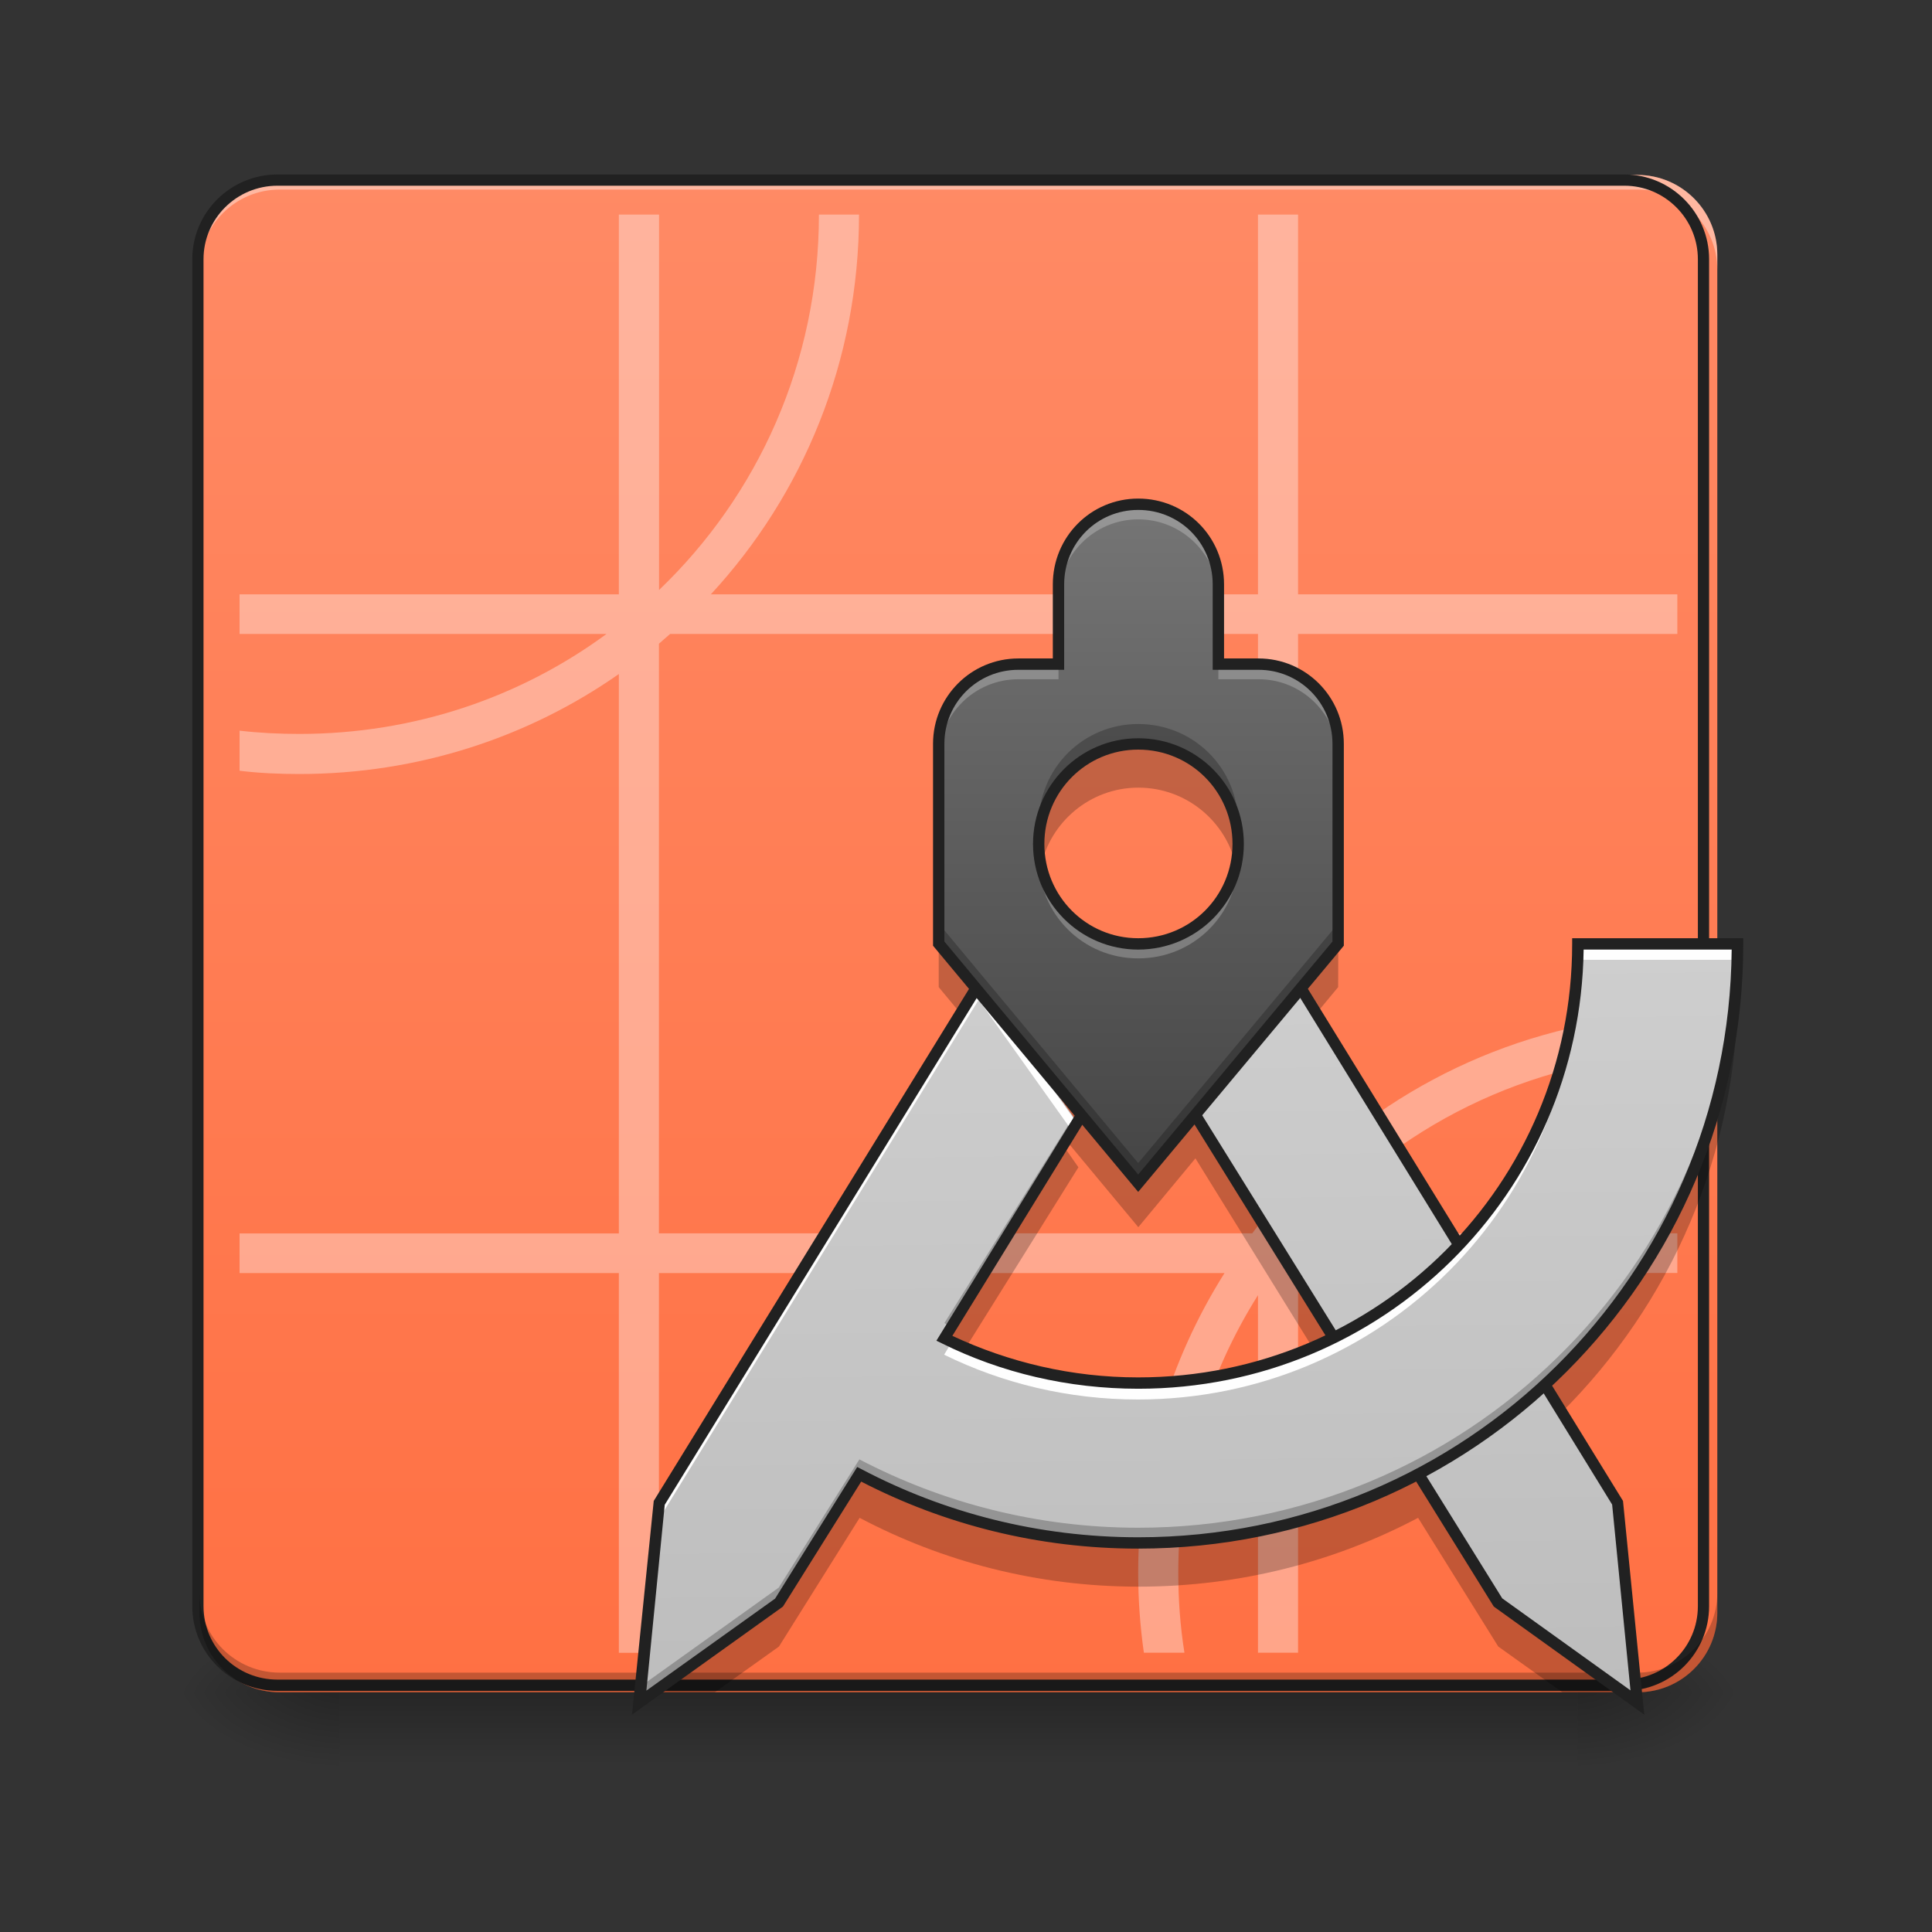 <svg height="16" viewBox="0 0 16 16" width="16" xmlns="http://www.w3.org/2000/svg" xmlns:xlink="http://www.w3.org/1999/xlink"><rect x="0" y="0" width="16" height="16" fill="#333333" stroke="none"/><linearGradient id="a" gradientTransform="matrix(.03 0 0 .031 .385 6.719)" gradientUnits="userSpaceOnUse" x1="254" x2="254" y1="233.5" y2="254.667"><stop offset="0" stop-opacity=".275"/><stop offset="1" stop-opacity="0"/></linearGradient><linearGradient id="b"><stop offset="0" stop-opacity=".314"/><stop offset=".222" stop-opacity=".275"/><stop offset="1" stop-opacity="0"/></linearGradient><radialGradient id="c" cx="450.909" cy="189.579" gradientTransform="matrix(0 -.039 -.07 -0 26.231 31.798)" gradientUnits="userSpaceOnUse" r="21.167" xlink:href="#b"/><radialGradient id="d" cx="450.909" cy="189.579" gradientTransform="matrix(-0 .039 .07 0 -10.354 -3.764)" gradientUnits="userSpaceOnUse" r="21.167" xlink:href="#b"/><radialGradient id="e" cx="450.909" cy="189.579" gradientTransform="matrix(-0 -.039 .07 -0 -10.354 31.798)" gradientUnits="userSpaceOnUse" r="21.167" xlink:href="#b"/><radialGradient id="f" cx="450.909" cy="189.579" gradientTransform="matrix(0 .039 -.07 0 26.231 -3.764)" gradientUnits="userSpaceOnUse" r="21.167" xlink:href="#b"/><linearGradient id="g" gradientUnits="userSpaceOnUse" x1="7.938" x2="7.938" y1="14.017" y2="1.448"><stop offset="0" stop-color="#ff7043"/><stop offset="1" stop-color="#ff8a65"/></linearGradient><linearGradient id="h"><stop offset="0" stop-color="#bdbdbd"/><stop offset="1" stop-color="#e0e0e0"/></linearGradient><linearGradient id="i" gradientTransform="matrix(-.031 0 0 .031 17.366 6.802)" gradientUnits="userSpaceOnUse" x1="211.667" x2="216.991" xlink:href="#h" y1="233.5" y2="-171.312"/><linearGradient id="j" gradientUnits="userSpaceOnUse" x1="8.105" x2="7.938" xlink:href="#h" y1="14.1" y2="1.448"/><linearGradient id="k" gradientUnits="userSpaceOnUse" x1="9.428" x2="9.428" y1="10.131" y2="4.177"><stop offset="0" stop-color="#424242"/><stop offset="1" stop-color="#757575"/></linearGradient><path d="m2.812 14.016h10.254v.664h-10.254zm0 0" fill="url(#a)"/><path d="m13.066 14.016h1.32v-.66h-1.32zm0 0" fill="url(#c)"/><path d="m2.812 14.016h-1.324v.664h1.324zm0 0" fill="url(#d)"/><path d="m2.812 14.016h-1.324v-.66h1.324zm0 0" fill="url(#e)"/><path d="m13.066 14.016h1.32v.664h-1.32zm0 0" fill="url(#f)"/><path d="m2.316 1.449h11.246c.363 0 .66.297.66.66v11.246c0 .367-.297.66-.66.66h-11.246c-.367 0-.664-.293-.664-.66v-11.246c0-.363.297-.66.664-.66zm0 0" fill="url(#g)"/><path d="m2.316 1.449c-.367 0-.664.293-.664.66v.125c0-.367.297-.664.664-.664h11.246c.363 0 .66.297.66.664v-.125c0-.367-.297-.66-.66-.66zm0 0" fill="#fff" fill-opacity=".392"/><path d="m74.118-168.629h359.841c11.624 0 21.123 9.499 21.123 21.123v359.841c0 11.749-9.499 21.123-21.123 21.123h-359.841c-11.749 0-21.248-9.374-21.248-21.123v-359.841c0-11.624 9.499-21.123 21.248-21.123zm0 0" fill="none" stroke="#212121" stroke-linecap="round" stroke-linejoin="round" stroke-width="3" transform="matrix(.031 0 0 .031 0 6.719)"/><path d="m5.125 1.777v3.145h-3.141v.328h3.039c-.711.523-1.59.828-2.543.828-.168 0-.332-.008-.496-.027v.332c.164.02.328.027.496.027.984 0 1.898-.305 2.645-.828v4.633h-3.141v.328h3.141v3.145h.332v-3.145h4.684c-.453.719-.715 1.566-.715 2.48 0 .227.016.445.047.664h.336c-.035-.219-.051-.438-.051-.664 0-.844.242-1.633.66-2.297v2.961h.332v-3.145h3.141v-.328h-3.094c.754-.875 1.855-1.441 3.094-1.488v-.328c-1.23.043-2.336.562-3.141 1.379v-4.527h3.141v-.328h-3.141v-3.145h-.332v3.145h-4.531c.762-.824 1.227-1.93 1.227-3.145h-.332c0 1.227-.508 2.328-1.324 3.109v-3.109zm.426 3.473h4.867v4.902c-.016.02-.031.039-.047.062h-4.914v-4.883c.031-.027.062-.055.094-.082zm0 0" fill="#fff5f5" fill-opacity=".392"/><path d="m2.316 14.016c-.367 0-.664-.293-.664-.66v-.164c0 .363.297.66.664.66h11.246c.363 0 .66-.297.66-.66v.164c0 .367-.297.66-.66.66zm0 0" fill-opacity=".235"/><g fill-rule="evenodd"><path d="m9.426 6.191c-.457 0-.824.371-.824.828 0 .059.004.113.016.164.078-.375.41-.66.809-.66.402 0 .734.285.812.66.012-.051.016-.105.016-.164 0-.457-.367-.828-.828-.828zm-1.652 1.656v.328l.191.23.117-.191zm3.309 0-.309.367.117.191.191-.23zm3.297.328c-.086 1.316-.68 2.484-1.586 3.32l.129.211c.906-.898 1.469-2.145 1.469-3.531zm-5.945.465.496.695-.082.133.578.695.473-.57.984 1.59c.055-.023.109-.047.16-.074l-1.145-1.844-.473.566zm.387.871-1 1.602c.051.027.105.051.16.074l.949-1.52zm2.922 2.727c-.688.363-1.477.57-2.316.57-.836 0-1.621-.207-2.309-.566l-.668 1.062-.996.711h.465l.531-.379.668-1.066c.688.363 1.473.57 2.309.57.84 0 1.629-.207 2.316-.57l.664 1.066.531.379h.465l-.996-.711zm0 0" fill-opacity=".235"/><path d="m10.75 8.145-.91.992 2.566 4.137 1.156.828-.164-1.656zm0 0" fill="url(#i)"/><path d="m10.758 8.07-.043.043-.934 1.02 2.59 4.172 1.246.895-.176-1.77zm-.016.152 2.609 4.238.152 1.539-1.062-.762-2.543-4.094zm0 0" fill="#212121"/><path d="m13.066 7.816c0 2.016-1.625 3.637-3.641 3.637-.574 0-1.121-.133-1.605-.371l1.109-1.777-.824-1.16-2.648 4.301-.164 1.656 1.156-.828.668-1.062c.688.359 1.473.566 2.309.566 2.75 0 4.965-2.215 4.965-4.961zm0 0" fill="url(#j)"/><path d="m14.387 7.816c-.066 2.688-2.254 4.836-4.961 4.836-.836 0-1.621-.207-2.309-.566l-.668 1.062-1.141.816-.016.137 1.156-.828.668-1.062c.688.359 1.473.566 2.309.566 2.75 0 4.965-2.215 4.965-4.961zm-5.496 1.43-1.07 1.711c.02.012.039.02.059.027l1.051-1.68zm0 0" fill-opacity=".235"/><path d="m13.066 7.828c0 2.016-1.625 3.637-3.641 3.637-.551 0-1.078-.121-1.547-.344l-.059.098c.484.238 1.031.371 1.605.371 2.016 0 3.641-1.625 3.641-3.641h1.32c0-.039.004-.082.004-.121zm-4.961.328-2.648 4.301-.164 1.656.012-.012.152-1.52 2.648-4.301.785 1.102.039-.066zm0 0" fill="#fff" fill-opacity=".984"/><path d="m13.02 7.77v.047c0 1.988-1.602 3.59-3.594 3.59-.551 0-1.07-.125-1.539-.344l1.188-1.93-.977-1.062-2.684 4.359-.18 1.77 1.25-.895.648-1.035c.688.355 1.465.555 2.293.555 2.777 0 5.012-2.234 5.012-5.008v-.047zm.094.094h1.227c-.023 2.699-2.203 4.867-4.914 4.867-.828 0-1.605-.203-2.289-.562l-.039-.02-.68 1.09-1.066.762.152-1.539 2.609-4.238.844.922-1.203 1.957.047.023c.488.242 1.043.375 1.625.375 2.027 0 3.66-1.617 3.688-3.637zm0 0" fill="#212121"/></g><path d="m9.426 4.176c-.363 0-.66.297-.66.664v.66h-.332c-.363 0-.66.293-.66.66v1.656l1.652 1.984 1.656-1.984v-1.656c0-.367-.297-.66-.66-.66h-.332v-.66c0-.367-.297-.664-.664-.664zm0 1.984c.461 0 .828.371.828.828s-.367.828-.828.828c-.457 0-.824-.371-.824-.828s.367-.828.824-.828zm0 0" fill="url(#k)"/><path d="m9.426 4.219c-.363 0-.66.293-.66.66v.082c0-.363.297-.66.66-.66.367 0 .664.297.664.66v-.082c0-.367-.297-.66-.664-.66zm-.992 1.324c-.363 0-.66.293-.66.66v.082c0-.367.297-.66.66-.66h.332v-.082zm1.656 0v.082h.332c.363 0 .66.293.66.66v-.082c0-.367-.297-.66-.66-.66zm-1.488 1.527v.043c0 .457.367.824.824.824.461 0 .828-.367.828-.824 0-.016 0-.027 0-.043-.023.438-.383.785-.828.785-.441 0-.801-.348-.824-.785zm0 0" fill="#fff" fill-opacity=".235"/><path d="m9.426 5.996c-.457 0-.824.367-.824.828 0 .027 0 .055.004.082.039-.418.391-.746.82-.746.434 0 .785.328.824.746.004-.027.004-.055.004-.082 0-.461-.367-.828-.828-.828zm-1.652 1.652v.168l1.652 1.984 1.656-1.984v-.168l-1.656 1.984zm0 0" fill-opacity=".235"/><path d="m9.426 4.129c-.391 0-.707.316-.707.711v.613h-.285c-.391 0-.707.316-.707.707v1.672l1.699 2.039 1.703-2.039v-1.672c0-.391-.316-.707-.707-.707h-.285v-.613c0-.395-.316-.711-.711-.711zm0 .094c.344 0 .617.273.617.617v.707h.379c.34 0 .613.273.613.613v1.637l-1.609 1.93-1.605-1.93v-1.637c0-.34.273-.613.613-.613h.379v-.707c0-.344.273-.617.613-.617zm0 1.891c-.48 0-.871.391-.871.875s.391.875.871.875c.484 0 .875-.391.875-.875s-.391-.875-.875-.875zm0 .094c.434 0 .781.348.781.781 0 .434-.348.781-.781.781-.43 0-.777-.348-.777-.781 0-.434.348-.781.777-.781zm0 0" fill="#212121"/></svg>